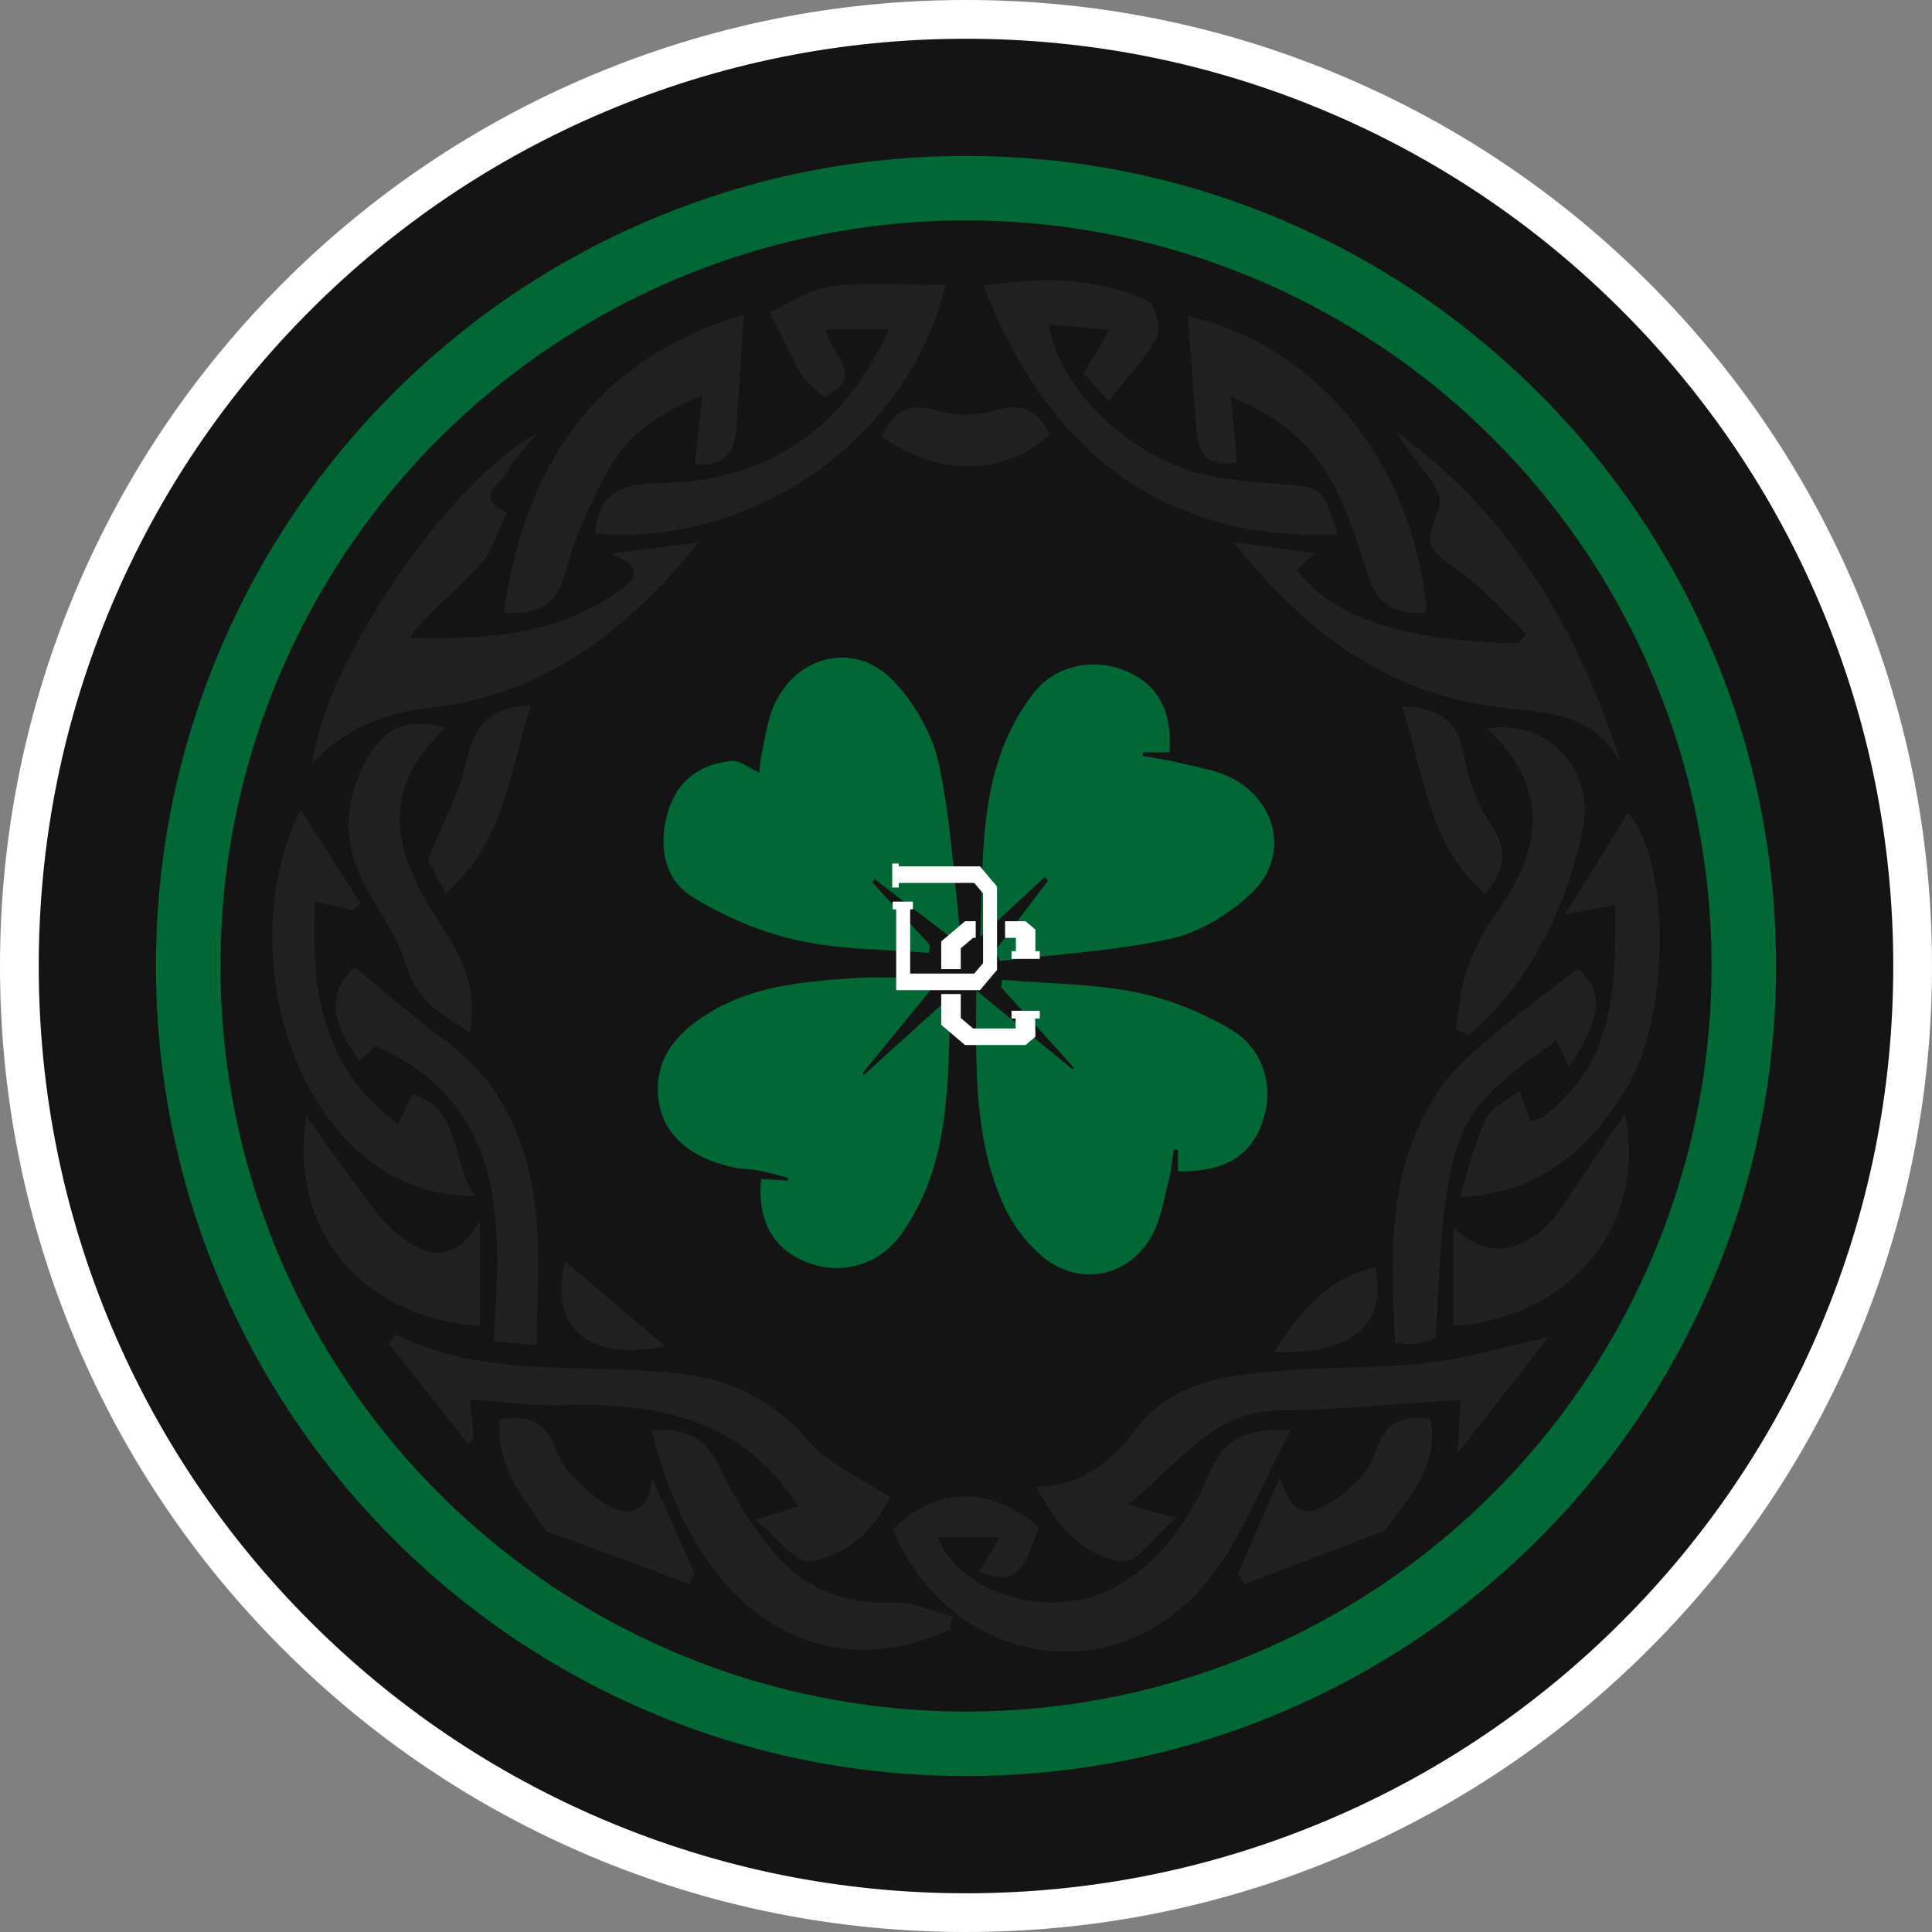 <?xml version="1.0" encoding="UTF-8"?>
<svg id="Layer_2" xmlns="http://www.w3.org/2000/svg" viewBox="0 0 914.06 914.06">
  <rect x="0" y="0" width="914.06" height="914.06" fill="#808080" stroke="none"/>
  <defs>
    <style>
      .cls-1 {
        fill: #016735;
      }

      .cls-2 {
        fill: #141414;
      }

      .cls-3 {
        fill: #fff;
      }

      .cls-4 {
        fill: #212121;
      }
    </style>
  </defs>
  <g id="Logos">
    <g>
      <g>
        <path class="cls-3" d="M457.03,914.06c-61.65,0-121.52-12.1-177.93-35.96-54.44-23.02-103.3-55.96-145.24-97.9-41.94-41.94-74.88-90.81-97.9-145.24C12.1,578.55,0,518.69,0,457.03s12.1-121.52,35.96-177.93c23.02-54.44,55.96-103.3,97.9-145.24,41.94-41.94,90.8-74.88,145.24-97.9C335.52,12.1,395.38,0,457.03,0s121.52,12.1,177.93,35.96c54.44,23.02,103.3,55.96,145.24,97.9,41.94,41.94,74.88,90.81,97.9,145.24,23.86,56.41,35.96,116.28,35.96,177.93s-12.1,121.52-35.96,177.93c-23.02,54.44-55.96,103.3-97.9,145.24-41.94,41.94-90.8,74.88-145.24,97.9-56.41,23.86-116.28,35.96-177.93,35.96Z"/>
        <path class="cls-3" d="M457.03,904.06c-60.31,0-118.86-11.83-174.03-35.17-53.24-22.52-101.04-54.74-142.07-95.76-41.02-41.02-73.24-88.82-95.76-142.07-23.34-55.17-35.17-113.73-35.17-174.03s11.83-118.86,35.17-174.03c22.52-53.24,54.74-101.04,95.76-142.06,41.02-41.02,88.82-73.24,142.07-95.76,55.17-23.34,113.73-35.17,174.03-35.17s118.86,11.83,174.03,35.17c53.24,22.52,101.04,54.74,142.07,95.76,41.02,41.02,73.24,88.82,95.76,142.07,23.34,55.17,35.17,113.73,35.17,174.03s-11.83,118.86-35.17,174.03c-22.52,53.24-54.74,101.04-95.76,142.06-41.02,41.02-88.82,73.24-142.07,95.76-55.17,23.34-113.73,35.17-174.03,35.17Z"/>
        <path class="cls-2" d="M457.03,895.74c-59.19,0-116.65-11.61-170.79-34.51-52.25-22.1-99.16-53.72-139.42-93.98-40.26-40.26-71.88-87.17-93.98-139.42-22.9-54.14-34.51-111.6-34.51-170.79s11.61-116.65,34.51-170.79c22.1-52.25,53.72-99.16,93.98-139.42,40.26-40.26,87.17-71.88,139.42-93.98,54.14-22.9,111.6-34.51,170.79-34.51s116.65,11.61,170.79,34.51c52.25,22.1,99.16,53.72,139.42,93.98,40.26,40.26,71.88,87.17,93.98,139.42,22.9,54.14,34.51,111.6,34.51,170.79s-11.61,116.65-34.51,170.79c-22.1,52.25-53.72,99.16-93.98,139.42-40.26,40.26-87.17,71.88-139.42,93.98-54.14,22.9-111.6,34.51-170.79,34.51Z"/>
        <path class="cls-1" d="M457.03,840.28c-51.72,0-101.92-10.14-149.19-30.13-45.64-19.3-86.62-46.93-121.81-82.12-35.19-35.19-62.82-76.17-82.12-121.81-19.99-47.27-30.13-97.46-30.13-149.19s10.14-101.92,30.13-149.19c19.3-45.64,46.93-86.62,82.12-121.81,35.19-35.19,76.17-62.82,121.81-82.12,47.27-19.99,97.46-30.13,149.19-30.13s101.92,10.14,149.19,30.13c45.64,19.3,86.62,46.93,121.81,82.12,35.19,35.19,62.82,76.17,82.12,121.81,19.99,47.27,30.13,97.46,30.13,149.19s-10.14,101.92-30.13,149.19c-19.3,45.64-46.93,86.62-82.12,121.81-35.19,35.19-76.17,62.82-121.81,82.12-47.27,19.99-97.46,30.13-149.19,30.13Z"/>
        <circle class="cls-2" cx="457.03" cy="457.03" r="352.74"/>
      </g>
      <g>
        <path class="cls-4" d="M722.25,300.06c-10.54-10.07-20.11-21.49-31.86-29.87-15.88-11.34-16.54-11.03-9.32-30.96,1.1-3.05-1.19-8.29-3.45-11.4-5.66-7.79-12.2-14.95-16.92-23.38,54.25,39.11,86.17,93.68,106.37,157.28-12.76-25.31-36.47-24.43-59.06-27.28-51.62-6.5-89.98-34.83-124.48-77.99,15.22,2.07,26.21,3.56,38.6,5.24-3.64,3.35-6.09,5.61-8.51,7.83,16.33,22.54,51.06,34.04,104.32,34.85,1.44-1.44,2.87-2.89,4.31-4.33Z"/>
        <path class="cls-4" d="M288.93,262.01c15.91-2.08,26.38-3.45,41.66-5.44-35.5,43.82-74.33,72.21-126.95,78.25q-35.78,4.11-55.89,26.43c5.42-45.87,62.51-132.04,106.2-156.24-6.48,8.19-11.21,12.55-13.85,17.92-2.94,5.99-16.85,12.97-.14,19.39-4.23,8.49-6.9,18.41-13.05,25.16-10.55,11.58-23.27,21.19-33.32,34.28,35.89.91,69.8-1.06,99.21-22.14,7.51-5.38,12.78-10.74-3.86-17.62Z"/>
        <path class="cls-4" d="M463.37,743.57c2.93-5.02,5.24-8.99,9.49-16.28h-29.2c10.82,27.25,52.67,39.14,81.63,24.68,23.63-11.8,37.28-32.56,47.19-55.58,6.53-15.15,16.57-21.04,38.14-19.71-13.88,25.7-23.16,51.82-39.76,71.88-44.22,53.42-121.49,39.36-148.44-25,20.92-20.4,46.23-20.8,68.95-1.12-7.26,23.18-12.41,27.42-28.01,21.13Z"/>
        <path class="cls-4" d="M732.62,632.65c-14.97,19.11-27.41,34.99-43.1,55.02.77-11.81,1.16-17.83,1.65-25.4-29.59,1.83-57.88,4.69-86.2,5.05-32.65.42-48.18,26.88-71.56,44.45,6.45,1.82,12.36,3.48,23.05,6.49-10.13,8.6-18.54,21.26-25.35,20.46-18.82-2.24-30.94-16.78-40.92-35.27,21.93-.5,35.62-11.96,47.35-27.41,17.67-23.29,44.33-25.54,70.43-27.62,22.34-1.79,44.92-1.07,67.16-3.56,17.22-1.92,34.08-7.09,57.48-12.2Z"/>
        <path class="cls-4" d="M222.4,662.14c.78,7.98,1.3,13.27,1.82,18.55-.96.77-1.92,1.54-2.88,2.31-12.46-15.72-24.92-31.45-37.39-47.17.96-1.56,1.93-3.12,2.89-4.68,43.78,21.98,91.3,13.09,137.03,19.09,24.03,3.15,42.79,13.15,58.92,31.85,9.43,10.93,24.42,17.06,38.28,26.26-6.75,13.78-19.24,27.67-37.86,30.31-6.7.95-15.25-11.07-26.02-19.61,10.32-3.19,16.27-5.03,20.3-6.28-25.48-41.21-66.24-49.36-111.4-47.91-13.74.44-27.56-1.65-43.68-2.74Z"/>
        <path class="cls-4" d="M447.37,134.84c-17.2,72.3-90.8,124-165.63,117.68.86-18.61,11.75-23.69,28.92-23.87,50.89-.53,87.52-23.76,110.1-72.99h-30.07c1.66,11.84,20.04,21.84-.66,32.15-3.14-2.99-7.98-6.04-10.59-10.42-5.67-9.5-10.2-19.68-15.2-29.58,9.72-4.33,19.14-11.23,29.23-12.41,17.64-2.05,35.68-.57,53.9-.57Z"/>
        <path class="cls-4" d="M632.93,252.87c-79.36,3.33-135.88-35.92-167.7-117.79,27.1-3.85,53.04-4.32,77.64,7.3,3.64,1.72,6.61,13.21,4.44,17.26-5.59,10.41-14.24,19.17-22.85,30.09-4.69-5.15-8.06-8.86-11.82-13,3.93-6.64,7.49-12.65,12.3-20.78-10.68-.9-19.43-1.64-28.66-2.42,4.98,32.15,40.96,65.04,77.27,71.82,10.08,1.88,20.38,2.86,30.62,3.57,21.41,1.49,21.42,1.31,28.76,23.95Z"/>
        <path class="cls-4" d="M690.61,566.33c4.1-12.78,7.01-25.47,12.39-37.01,2.48-5.32,9.82-8.38,15.86-13.18,1.96,5.29,3.53,9.52,5.32,14.36,2.17-.72,3.95-.9,5.21-1.8,34.78-25.16,35.16-61.95,34.81-100.5-7.2,1.35-12.93,2.43-23.8,4.47,11.21-18.08,20.19-32.57,29.84-48.14,21.18,24.39,18.3,96.35,1.38,126.44-17.97,31.95-42.41,53.72-81.01,55.36Z"/>
        <path class="cls-4" d="M585.16,218.9c-12.95,2.47-18.21-3.79-19.1-15.29-1.38-17.97-2.71-35.95-4.07-54.11,61.92,14.23,107.02,70.25,113.03,140.45-14.95.98-23.67-3.53-28.49-19.75-14.82-49.92-28.44-66.81-64.17-82.7,1.01,11.28,1.84,20.66,2.8,31.41Z"/>
        <path class="cls-4" d="M238.4,289.94c9.94-70.68,43.72-120.05,113.55-141.15-1.26,18.73-2.37,36.77-3.72,54.78-.86,11.46-6.79,17.27-19.47,16.05,1.08-10.14,2.13-19.9,3.47-32.44-21.47,8.46-36.74,19.79-45.84,37.64-7.4,14.51-14.73,29.54-18.68,45.2-4.16,16.5-13.37,20.98-29.31,19.91Z"/>
        <path class="cls-4" d="M166.61,430.54c-5.19-1.18-10.39-2.36-17.59-4-1.74,40.77,2.36,77.84,39.24,105.23,2.59-5.4,4.69-9.8,6.81-14.19,23.81,7.66,18.18,32.61,29.77,48.24-78.71,1.43-118.63-109.01-82.69-182.89,10.43,16.31,19.41,30.36,28.4,44.42-1.32,1.07-2.63,2.13-3.95,3.2Z"/>
        <path class="cls-4" d="M742.39,504.88c-2.61-5.51-4.41-9.28-6.01-12.65-49.86,34.87-52.32,41.05-57.09,140.82-3.01.91-6.26,2.31-9.66,2.81-2.79.41-5.74-.24-9.57-.48-2.13-42.78-4.09-84.68,22.03-121.26,6.53-9.14,15.37-16.86,24.01-24.21,12.74-10.84,26.26-20.76,40.23-31.68,15.03,12.51,8.5,27.29-3.96,46.65Z"/>
        <path class="cls-4" d="M449.08,771.15c-56.16,25.67-117.46-.25-140.7-94.39,15.4-1.55,25.62,2.93,32.55,18.1,6.44,14.09,15.25,27.54,25.15,39.51,14.22,17.19,33.3,24.66,56.24,23.82,9.41-.34,19,4.23,28.5,6.57-.58,2.13-1.17,4.26-1.75,6.39Z"/>
        <path class="cls-4" d="M253.93,636.41c-6.82-.6-12.1-1.06-20.39-1.78,3.58-55.2,7.52-111.07-55.78-139.92-1.11,1.06-4.24,4.04-7.68,7.33-11.21-15.97-17.14-30.84-2.37-44.55,14.03,11.47,27.45,23.55,41.97,34.1,28.22,20.49,40.43,49.53,43.88,82.47,2.06,19.71.38,39.82.38,62.35Z"/>
        <path class="cls-4" d="M688.69,487.12c1.73-9.69,2.37-19.76,5.51-28.97,3.08-9.01,7.76-17.84,13.38-25.56,21.92-30.1,26.17-59.38-3.84-87.9,27.98-4.62,51.55,18.95,44.93,48.85-8.11,36.61-24.45,70.67-53.53,96.16-2.15-.86-4.3-1.73-6.45-2.59Z"/>
        <path class="cls-4" d="M210.85,344.24c-32.74,30.19-23.77,60.64-3.36,91.69,9.88,15.04,19.03,30.84,14.67,52.52-13.42-8.74-25.23-15.41-29.99-31.8-3.78-13.04-12.45-24.68-19.08-36.87-9.53-17.52-11.11-35.15-2.78-53.83,7.36-16.51,16.75-28.35,40.54-21.71Z"/>
        <path class="cls-4" d="M227.05,627.35c-56.21-4.04-90.42-45.13-82.06-99.22,9.44,13.09,17.56,24.7,26.07,36.02,5.05,6.71,9.86,14.02,16.29,19.17,12.59,10.08,26.17,16.93,39.7-5.71v49.74Z"/>
        <path class="cls-4" d="M687.63,580.43c17.04,17.56,38.04,11.95,53.32-12.03,8.58-13.46,17.75-26.55,27.75-41.45,10.97,52.36-25.41,96.62-81.07,100.29v-46.8Z"/>
        <path class="cls-4" d="M258.72,724.96c-10.67-16.26-24.64-31.18-22.14-53.48,13.33-2.01,21.27.55,26.54,14.64,3.65,9.77,13.2,18.67,22.27,24.72,10.72,7.14,21.66,6.83,23.03-11.85,6.74,15.08,13.48,30.16,20.22,45.24-.8,1.71-1.6,3.43-2.41,5.14-22.72-8.36-45.45-16.73-68.17-25.08,0,0,.65.67.65.67Z"/>
        <path class="cls-4" d="M655.45,724.15c-22.18,8.42-44.37,16.84-66.55,25.25-1.06-1.61-2.11-3.23-3.17-4.84,6.47-14.94,12.94-29.87,19.74-45.56,5.83,17.37,12.18,20.25,26.8,10.11,7.56-5.25,15.41-13.14,18.21-21.49,4.52-13.44,11.77-18.52,26.19-16.54,4.61,22.57-10.36,37.5-21.89,53.75,0,0,.67-.68.67-.68Z"/>
        <path class="cls-4" d="M663.23,334.14c18.27.46,26.91,7.61,29.66,24.22,1.82,11.01,6.31,22.37,12.48,31.68,7.62,11.51,7.47,20.79-2.77,32.97-27.2-23.86-28.91-57.65-39.36-88.87Z"/>
        <path class="cls-4" d="M251.28,333.56c-10.34,31.54-12.43,64.53-40.27,89.05-3.96-7.25-7.28-13.31-8.66-15.83,7.09-17.42,14.98-31.29,18.19-46.17,3.54-16.4,10.48-26.08,30.74-27.05Z"/>
        <path class="cls-4" d="M417.12,206.64c5.77-12.96,13.62-16.26,26.62-12.27,8.24,2.53,18.55,2.47,26.79-.09,13.16-4.08,20.75-.01,26.15,11.4-21.76,19.51-51.78,20.12-79.57.96Z"/>
        <path class="cls-4" d="M267.39,596.88c14.93,12.62,29.85,25.25,47.28,39.99-35.38,7.41-55.48-8.08-47.28-39.99Z"/>
        <path class="cls-4" d="M602.84,639.72c12.45-19.89,25.56-34.95,47.78-40.05,5.45,27.42-10.46,40.99-47.78,40.05Z"/>
      </g>
      <g>
        <path class="cls-1" d="M359.22,365.55c.18-1.4.38-5.74,1.32-9.92,1.74-7.73,2.75-15.91,6.1-22.93,11.14-23.32,38.42-29.23,56.12-10.49,9.88,10.46,18.26,24.81,21.31,38.73,5.71,26.12,7.07,53.19,10.23,79.86-1.6.81-3.19,1.62-4.79,2.44-11.87-9.07-23.74-18.14-35.61-27.22-.43.44-.85.89-1.28,1.33,9.12,9.93,18.23,19.85,27.35,29.78-.15,1.25-.31,2.49-.46,3.74-20.71-1.77-41.88-1.5-62-5.94-17.28-3.81-34.54-11.11-49.65-20.39-14.16-8.69-16.42-24.98-11.8-40.59,4.31-14.54,15.31-22.71,30.37-23.95,3.66-.3,7.64,3.2,12.79,5.56Z"/>
        <path class="cls-1" d="M470.93,449.55c8.32-11,16.63-22,24.95-33-.53-.53-1.05-1.07-1.58-1.6-9.15,8.48-18.3,16.96-30.48,28.24,1.38-42.36-.7-81.94,25.33-115.44,10.28-13.23,28.73-16.61,43.71-10.23,15,6.39,21.89,19.02,20.47,38.4h-12.43c-.11.57-.22,1.15-.32,1.72,5.91,1.08,11.9,1.86,17.71,3.33,8.53,2.15,17.71,3.39,25.25,7.51,21.23,11.6,26.14,37.24,8.75,53.88-10.42,9.97-24.61,18.71-38.48,21.79-26.42,5.86-53.82,7.27-80.82,10.53-.68-1.71-1.37-3.42-2.05-5.14Z"/>
        <path class="cls-1" d="M444.96,462.73c-13.69,16.71-25.3,30.89-36.92,45.06.19.28.38.56.58.84,12.83-11.61,25.66-23.22,41.1-37.19-1.34,40.86.27,79.14-23.15,112.27-10.71,15.16-28.93,19.86-45.02,13.44-15.82-6.31-23.22-19.38-21.51-39.37,4.15.26,8.33.52,12.51.78.15-.43.3-.86.45-1.29-4.72-1.19-9.39-2.57-14.16-3.51-3.47-.69-7.09-.54-10.56-1.21-21.01-4.06-34.42-15.36-36.66-31.75-2.66-19.5,8.35-32.01,23.46-41.36,20.3-12.56,43.49-14.92,66.56-16.55,13.06-.92,26.23-.17,43.31-.17Z"/>
        <path class="cls-1" d="M557.33,554.2v-10.22c-.67-.05-1.35-.09-2.02-.14-.7,4.63-1.01,9.37-2.18,13.88-2.31,8.93-3.64,18.52-7.95,26.45-11.24,20.68-35.35,25-53.04,9.44-7.09-6.24-13.29-14.57-17.18-23.18-14.04-31.08-13.37-64.26-13.05-101.83,17.17,14.07,31.35,25.69,45.54,37.31.27-.18.54-.35.81-.53-11.5-12.73-23-25.45-34.51-38.18.07-1.21.14-2.43.21-3.64,21.13,1.77,42.6,1.8,63.28,5.87,15.7,3.09,31.45,9.51,45.25,17.7,16.02,9.5,20.57,28.14,14.58,44.39-5.77,15.68-18.07,23.06-39.75,22.68Z"/>
      </g>
      <g>
        <g>
          <polygon class="cls-3" points="456.58 435.86 456.57 435.86 456.57 435.86 456.57 435.86 445.31 445.41 445.31 458.52 454.55 458.52 454.55 448.65 460.41 443.69 461.63 443.69 461.63 435.86 456.58 435.86"/>
          <polygon class="cls-3" points="489.86 450.01 489.86 439.81 485.21 435.86 475.52 435.86 475.52 443.69 480.63 443.69 480.63 450.01 478.56 450.01 478.56 453.67 491.94 453.67 491.94 450.01 489.86 450.01"/>
          <polygon class="cls-3" points="478.56 481.88 480.51 481.88 480.51 486.6 460.41 486.6 454.55 481.63 454.55 470.3 445.31 470.3 445.31 484.88 456.57 494.42 456.57 494.43 456.58 494.43 485.21 494.43 489.86 490.48 489.74 481.88 491.94 481.88 491.94 478.22 478.56 478.22 478.56 481.88"/>
        </g>
        <polygon class="cls-3" points="463.66 468.45 424 468.45 424 430.22 422.34 430.22 422.34 426.56 431.91 426.56 431.91 430.22 430.61 430.22 430.61 460.62 460.91 460.62 465.11 455.66 465.11 422.68 460.91 417.71 458.05 417.71 428.73 417.71 425.22 417.71 425.22 419.89 422.12 419.89 422.12 417.71 422.12 409.88 422.12 408.54 425.22 408.54 425.22 409.88 463.66 409.88 471.71 419.44 471.71 458.9 463.66 468.45"/>
      </g>
    </g>
  </g>
</svg>